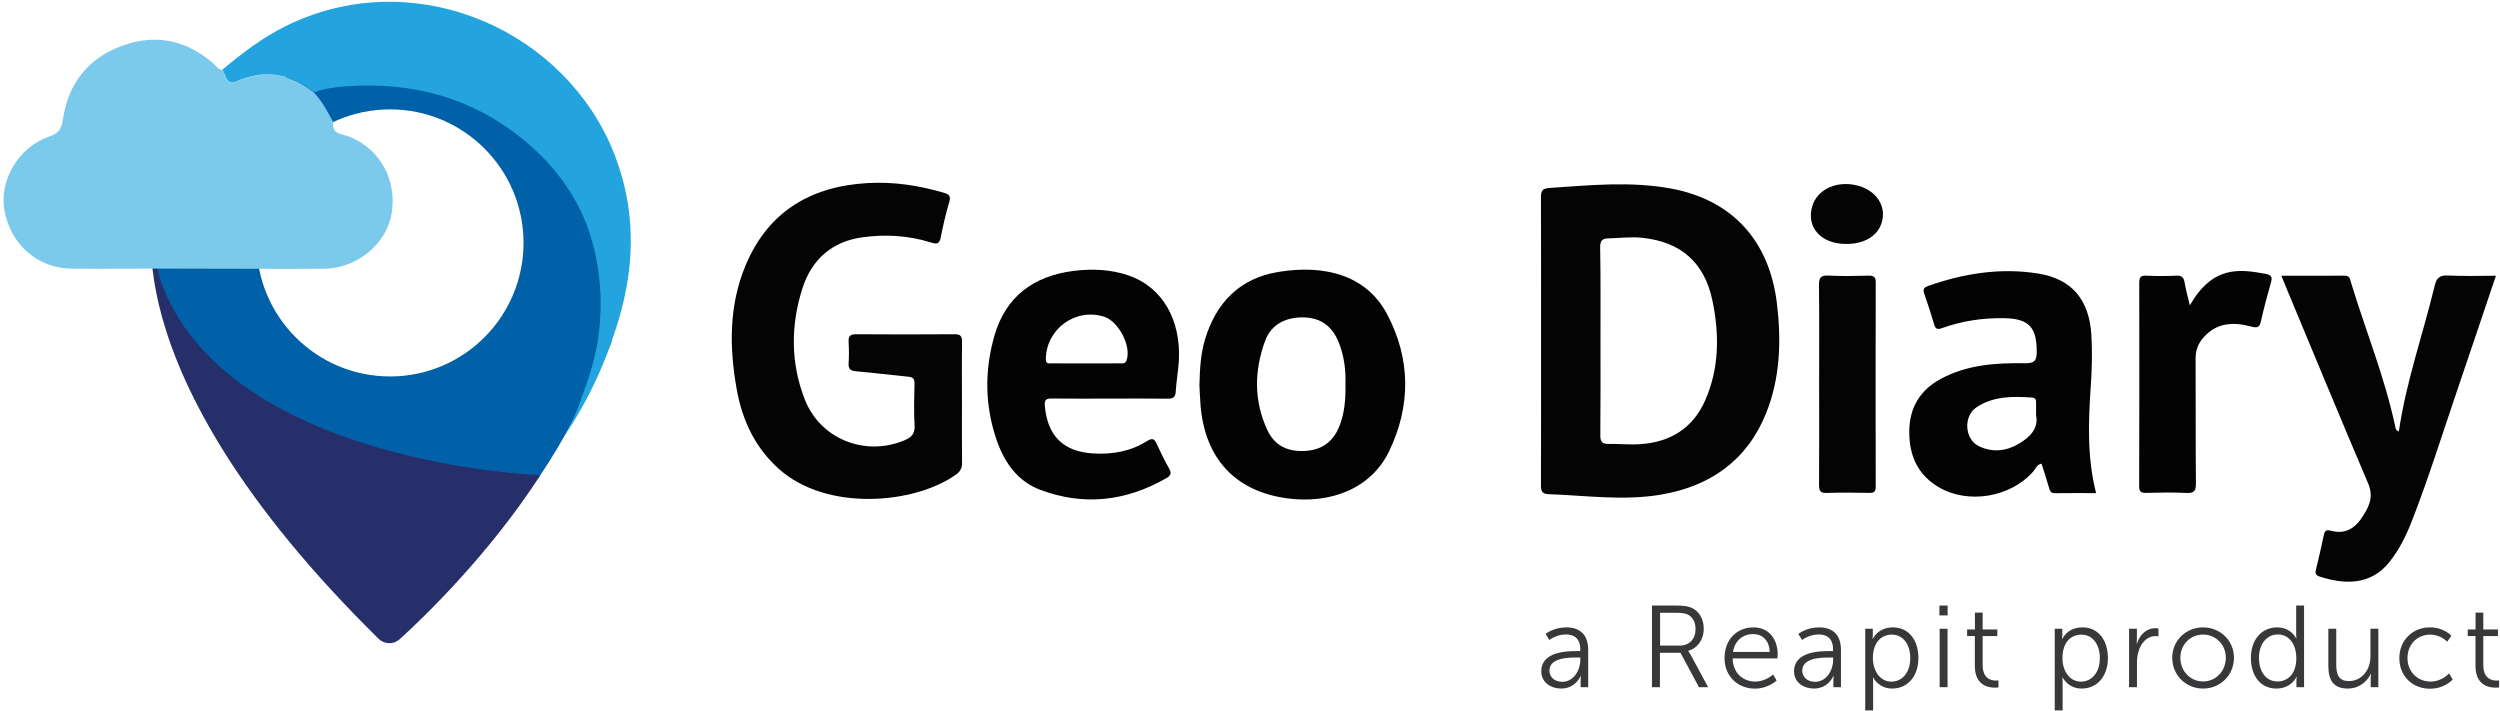 <svg width="401" height="114" viewBox="0 0 401 114" fill="none" xmlns="http://www.w3.org/2000/svg">
<path d="M97.834 36.087L89.722 23.503L68.405 11.885L47.872 11.219C47.872 11.219 22.349 25.907 25.223 44.922C28.096 63.936 75.393 89.249 82.603 81.46C89.983 73.489 97.899 55.298 98.056 54.971L97.834 36.087ZM62.566 60.381C50.745 60.381 41.158 50.789 41.158 38.962C41.158 27.136 50.745 17.544 62.566 17.544C74.387 17.544 83.975 27.136 83.975 38.962C83.962 50.802 74.387 60.381 62.566 60.381Z" fill="#0061A8"/>
<path d="M247.183 54.566C247.183 46.947 247.196 39.328 247.17 31.71C247.17 30.73 247.301 30.233 248.463 30.154C254.994 29.71 261.538 29.044 268.043 30.246C277.852 32.062 283.796 38.61 285.01 48.62C285.742 54.657 285.559 60.617 283.273 66.301C280.203 73.907 274.26 78.036 266.306 79.356C260.336 80.349 254.354 79.474 248.372 79.265C247.301 79.226 247.157 78.69 247.17 77.762C247.196 70.026 247.183 62.302 247.183 54.566ZM256.718 54.487C256.718 59.584 256.744 64.681 256.692 69.764C256.679 70.731 256.888 71.215 257.946 71.202C259.683 71.176 261.42 71.359 263.145 71.241C267.938 70.914 271.557 68.666 273.516 64.21C275.776 59.061 275.802 53.651 274.678 48.241C273.398 42.086 269.61 38.793 263.393 38.139C261.603 37.956 259.814 38.191 258.024 38.231C256.953 38.257 256.653 38.636 256.666 39.707C256.757 44.647 256.718 49.574 256.718 54.487Z" fill="#040404"/>
<path d="M154.3 64.602C154.3 67.791 154.274 70.993 154.313 74.181C154.326 75.057 154.065 75.606 153.333 76.129C146.711 80.859 132.565 82.114 124.885 75.174C121.11 71.777 119.072 67.425 118.184 62.525C116.969 55.768 116.891 49.025 119.595 42.556C123.239 33.866 130.135 29.854 139.279 29.358C143.38 29.135 147.416 29.75 151.374 30.913C152.223 31.161 152.55 31.435 152.262 32.389C151.714 34.258 151.27 36.166 150.891 38.087C150.682 39.172 150.238 39.185 149.297 38.884C145.718 37.773 142.022 37.551 138.338 38.061C133.427 38.74 130.175 41.642 128.699 46.281C126.818 52.201 126.805 58.212 129.077 64.04C131.559 70.431 138.769 73.28 145.065 70.627C146.149 70.169 146.776 69.621 146.698 68.275C146.567 66.04 146.633 63.792 146.685 61.557C146.698 60.786 146.476 60.486 145.679 60.42C142.897 60.159 140.115 59.793 137.333 59.558C136.405 59.48 136.053 59.192 136.118 58.251C136.196 57.14 136.183 56.004 136.118 54.893C136.066 53.991 136.288 53.612 137.293 53.612C142.557 53.651 147.821 53.651 153.085 53.612C154.039 53.599 154.326 53.886 154.313 54.84C154.261 58.108 154.3 61.348 154.3 64.602Z" fill="#040404"/>
<path d="M192.388 61.806C192.454 59.153 192.584 56.735 193.29 54.422C195.079 48.515 198.867 44.621 205.058 43.615C212.53 42.399 219.152 44.15 222.457 50.332C226.297 57.532 226.336 65.125 222.783 72.443C219.962 78.258 213.523 80.924 206.352 79.918C198.149 78.781 193.29 73.554 192.571 65.086C192.48 63.91 192.441 62.733 192.388 61.806ZM215.808 61.623C215.887 59.401 215.612 57.088 214.711 54.866C213.627 52.227 211.746 50.907 208.899 50.907C206.13 50.92 203.883 52.07 202.916 54.697C201.166 59.479 201.101 64.341 203.308 69.032C204.497 71.554 206.652 72.495 209.369 72.326C211.968 72.169 213.771 70.914 214.777 68.51C215.678 66.353 215.848 64.079 215.808 61.623Z" fill="#030303"/>
<path d="M400.347 44.229C398.283 50.345 396.298 56.265 394.286 62.159C391.857 69.281 389.623 76.481 386.893 83.499C385.979 85.851 384.882 88.099 383.301 90.098C380.245 93.993 375.921 93.744 372.016 92.464C371.493 92.294 371.323 91.993 371.454 91.457C371.911 89.549 372.368 87.655 372.76 85.734C372.943 84.871 373.452 85.015 374.014 85.159C376.039 85.681 377.606 84.819 378.677 83.277C379.814 81.604 380.858 79.905 379.866 77.579C375.386 67.059 371.023 56.487 366.621 45.928C366.412 45.431 366.216 44.922 365.929 44.229C369.455 44.229 372.799 44.242 376.13 44.216C376.94 44.216 376.966 44.843 377.11 45.34C379.448 53.024 382.504 60.486 384.189 68.379C384.255 68.706 384.294 69.058 384.777 69.202C385.94 61.218 388.643 53.625 390.524 45.823C390.825 44.569 391.321 44.124 392.653 44.19C395.135 44.321 397.604 44.229 400.347 44.229Z" fill="#040404"/>
<path d="M177.968 63.936C174.886 63.936 171.803 63.962 168.72 63.923C167.767 63.91 167.506 64.132 167.597 65.138C168.015 69.921 170.549 72.43 175.33 72.731C178.425 72.927 181.364 72.404 184.003 70.731C184.917 70.156 185.204 70.47 185.57 71.267C186.171 72.587 186.811 73.894 187.529 75.148C187.987 75.945 187.751 76.311 187.046 76.717C180.607 80.402 173.867 81.186 166.892 78.585C163.326 77.252 161.197 74.338 159.943 70.823C157.957 65.217 157.879 59.493 159.512 53.821C161.327 47.535 165.834 44.268 172.169 43.458C175.134 43.079 178.099 43.197 180.972 44.164C186.393 45.993 189.489 51.273 189.084 57.977C188.979 59.597 188.679 61.205 188.587 62.812C188.535 63.805 188.078 63.962 187.216 63.949C184.133 63.91 181.051 63.936 177.968 63.936ZM174.089 58.29C175.93 58.29 177.772 58.303 179.614 58.277C180.032 58.277 180.476 58.408 180.698 57.794C181.508 55.559 179.444 51.534 177.067 50.789C172.482 49.352 167.806 52.789 167.754 57.585C167.741 58.46 168.276 58.277 168.733 58.277C170.523 58.303 172.299 58.29 174.089 58.29Z" fill="#030303"/>
<path d="M336.213 79.095C333.953 79.095 331.785 79.082 329.604 79.108C328.937 79.121 328.807 78.742 328.65 78.193C328.297 76.912 327.866 75.658 327.462 74.377C326.665 74.521 326.508 75.214 326.129 75.632C322.498 79.774 315.68 80.924 310.964 78.141C307.529 76.115 306.197 72.953 306.249 69.111C306.288 65.386 307.973 62.59 311.252 60.8C315.484 58.499 320.108 58.186 324.771 58.264C326.26 58.29 326.691 57.911 326.691 56.448C326.704 52.475 325.424 51.09 321.414 51.038C318.031 50.985 314.713 51.469 311.539 52.619C310.729 52.919 310.455 52.763 310.233 52.018C309.737 50.358 309.214 48.711 308.639 47.078C308.378 46.359 308.665 46.085 309.279 45.862C315.014 43.85 320.904 42.909 326.926 43.876C332.373 44.752 335.103 48.123 335.455 53.69C335.625 56.435 335.547 59.179 335.364 61.91C334.972 67.647 334.75 73.332 336.213 79.095ZM326.586 66.589C326.586 65.752 326.573 65.138 326.586 64.524C326.599 64.04 326.39 63.792 325.92 63.766C322.825 63.557 319.742 63.531 317.038 65.321C314.922 66.732 315.092 70.378 317.339 71.528C319.481 72.613 321.74 72.391 323.752 71.215C325.515 70.182 327.03 68.784 326.586 66.589Z" fill="#030303"/>
<path d="M351.247 48.973C354.904 42.648 359.058 43.118 363.421 43.928C364.309 44.098 364.518 44.425 364.27 45.275C363.682 47.365 363.107 49.482 362.637 51.599C362.415 52.606 361.945 52.593 361.109 52.384C358.327 51.639 355.662 51.691 353.533 54.03C352.632 55.01 352.161 56.121 352.175 57.519C352.214 64.184 352.161 70.849 352.227 77.514C352.24 78.781 351.913 79.134 350.659 79.069C348.543 78.964 346.401 79.004 344.272 79.056C343.449 79.069 343.11 78.925 343.123 77.984C343.162 67.124 343.149 56.252 343.136 45.392C343.136 44.556 343.292 44.177 344.233 44.216C345.853 44.294 347.485 44.294 349.105 44.216C349.967 44.177 350.268 44.504 350.411 45.301C350.594 46.438 350.908 47.561 351.247 48.973Z" fill="#030303"/>
<path d="M291.789 61.623C291.789 56.356 291.829 51.09 291.763 45.823C291.75 44.621 291.959 44.124 293.291 44.203C295.408 44.32 297.55 44.268 299.679 44.216C300.502 44.203 300.867 44.36 300.867 45.3C300.841 56.225 300.841 67.15 300.867 78.076C300.867 78.951 300.528 79.069 299.783 79.056C297.55 79.016 295.303 78.99 293.069 79.069C292.024 79.108 291.763 78.794 291.776 77.762C291.816 72.378 291.789 67.007 291.789 61.623Z" fill="#040404"/>
<path d="M296.152 39.133C292.077 39.133 289.674 36.453 290.692 33.056C291.528 30.272 294.82 28.848 298.177 29.828C301.037 30.664 302.579 33.108 301.847 35.643C301.22 37.826 299.078 39.133 296.152 39.133Z" fill="#040404"/>
<path d="M252.956 104.434H253.479V104.186C253.479 102.382 252.486 101.768 251.154 101.768C249.613 101.768 248.515 102.657 248.515 102.657L247.915 101.69C247.915 101.69 249.142 100.631 251.245 100.631C253.492 100.631 254.746 101.886 254.746 104.225V110.223H253.531V109.204C253.531 108.733 253.57 108.42 253.57 108.42H253.531C253.531 108.42 252.747 110.445 250.409 110.445C248.842 110.445 247.222 109.531 247.222 107.675C247.222 104.499 251.337 104.434 252.956 104.434ZM250.605 109.361C252.395 109.361 253.479 107.505 253.479 105.871V105.466H252.943C251.467 105.466 248.528 105.519 248.528 107.583C248.528 108.472 249.221 109.361 250.605 109.361Z" fill="#38373A"/>
<path d="M264.986 97.129H268.853C270.198 97.129 270.786 97.26 271.308 97.482C272.536 98.017 273.281 99.272 273.281 100.853C273.281 102.618 272.275 103.977 270.799 104.395V104.434C270.799 104.434 270.93 104.604 271.139 104.957L273.986 110.223H272.51L269.545 104.708H266.253V110.223H264.973V97.129H264.986ZM269.375 103.558C270.956 103.558 271.962 102.539 271.962 100.893C271.962 99.808 271.53 99.011 270.773 98.606C270.381 98.397 269.911 98.292 268.918 98.292H266.28V103.558H269.375Z" fill="#38373A"/>
<path d="M281.235 100.631C283.822 100.631 285.141 102.617 285.141 104.957C285.141 105.179 285.102 105.61 285.102 105.61H277.918C277.97 108.015 279.616 109.321 281.549 109.321C283.26 109.321 284.396 108.185 284.396 108.185L284.971 109.152C284.971 109.152 283.613 110.458 281.51 110.458C278.715 110.458 276.612 108.446 276.612 105.558C276.625 102.474 278.701 100.631 281.235 100.631ZM283.861 104.565C283.783 102.604 282.594 101.703 281.196 101.703C279.629 101.703 278.27 102.696 277.97 104.565H283.861Z" fill="#38373A"/>
<path d="M293.501 104.434H294.023V104.186C294.023 102.382 293.03 101.768 291.698 101.768C290.157 101.768 289.059 102.657 289.059 102.657L288.459 101.69C288.459 101.69 289.686 100.631 291.789 100.631C294.036 100.631 295.29 101.886 295.29 104.225V110.223H294.075V109.204C294.075 108.733 294.114 108.42 294.114 108.42H294.075C294.075 108.42 293.292 110.445 290.953 110.445C289.386 110.445 287.766 109.531 287.766 107.675C287.766 104.499 291.881 104.434 293.501 104.434ZM291.162 109.361C292.952 109.361 294.036 107.505 294.036 105.871V105.466H293.501C292.025 105.466 289.086 105.519 289.086 107.583C289.073 108.472 289.765 109.361 291.162 109.361Z" fill="#38373A"/>
<path d="M299.183 100.853H300.397V101.768C300.397 102.173 300.358 102.5 300.358 102.5H300.397C300.397 102.5 301.155 100.631 303.637 100.631C306.145 100.631 307.712 102.644 307.712 105.545C307.712 108.511 305.949 110.445 303.519 110.445C301.273 110.445 300.45 108.655 300.45 108.655H300.41C300.41 108.655 300.45 108.995 300.45 109.478V113.948H299.183V100.853ZM303.389 109.335C305.047 109.335 306.406 107.936 306.406 105.558C306.406 103.271 305.191 101.794 303.441 101.794C301.873 101.794 300.41 102.905 300.41 105.571C300.41 107.453 301.455 109.335 303.389 109.335Z" fill="#38373A"/>
<path d="M311.082 97.129H312.401V98.71H311.082V97.129ZM311.121 100.853H312.388V110.223H311.121V100.853Z" fill="#38373A"/>
<path d="M316.751 102.03H315.523V100.971H316.777V98.266H318.018V100.971H320.369V102.03H318.018V106.682C318.018 108.877 319.415 109.165 320.121 109.165C320.382 109.165 320.552 109.126 320.552 109.126V110.262C320.552 110.262 320.343 110.302 320.016 110.302C318.932 110.302 316.764 109.949 316.764 106.812V102.03H316.751Z" fill="#38373A"/>
<path d="M329.578 100.853H330.792V101.768C330.792 102.173 330.753 102.5 330.753 102.5H330.792C330.792 102.5 331.55 100.631 334.032 100.631C336.54 100.631 338.107 102.644 338.107 105.545C338.107 108.511 336.344 110.445 333.914 110.445C331.668 110.445 330.845 108.655 330.845 108.655H330.805C330.805 108.655 330.845 108.995 330.845 109.478V113.948H329.578V100.853ZM333.797 109.335C335.455 109.335 336.814 107.936 336.814 105.558C336.814 103.271 335.599 101.794 333.849 101.794C332.281 101.794 330.818 102.905 330.818 105.571C330.805 107.453 331.85 109.335 333.797 109.335Z" fill="#38373A"/>
<path d="M341.516 100.853H342.757V102.513C342.757 102.918 342.718 103.258 342.718 103.258H342.757C343.201 101.847 344.246 100.762 345.722 100.762C345.983 100.762 346.218 100.814 346.218 100.814V102.069C346.218 102.069 345.996 102.03 345.748 102.03C344.429 102.03 343.436 103.075 343.031 104.447C342.848 105.048 342.77 105.676 342.77 106.277V110.223H341.503V100.853H341.516Z" fill="#38373A"/>
<path d="M353.376 100.631C356.106 100.631 358.327 102.722 358.327 105.492C358.327 108.328 356.106 110.445 353.376 110.445C350.633 110.445 348.426 108.328 348.426 105.492C348.426 102.722 350.633 100.631 353.376 100.631ZM353.376 109.308C355.388 109.308 357.02 107.675 357.02 105.492C357.02 103.375 355.388 101.781 353.376 101.781C351.365 101.781 349.732 103.362 349.732 105.492C349.719 107.675 351.365 109.308 353.376 109.308Z" fill="#38373A"/>
<path d="M365.25 100.631C367.522 100.631 368.306 102.395 368.306 102.395H368.345C368.345 102.395 368.306 102.082 368.306 101.69V97.129H369.573V110.223H368.345V109.23C368.345 108.825 368.384 108.564 368.384 108.564H368.345C368.345 108.564 367.588 110.445 365.119 110.445C362.611 110.445 361.044 108.433 361.044 105.532C361.044 102.565 362.794 100.631 365.25 100.631ZM365.302 109.308C366.869 109.308 368.332 108.198 368.332 105.532C368.332 103.637 367.366 101.768 365.354 101.768C363.695 101.768 362.337 103.166 362.337 105.532C362.35 107.845 363.552 109.308 365.302 109.308Z" fill="#38373A"/>
<path d="M373.466 100.853H374.733V106.473C374.733 107.949 374.955 109.243 376.757 109.243C378.899 109.243 380.219 107.361 380.219 105.336V100.853H381.486V110.223H380.258V108.825C380.258 108.42 380.297 108.08 380.297 108.08H380.258C379.879 108.995 378.651 110.445 376.587 110.445C374.393 110.445 373.466 109.256 373.466 106.812V100.853Z" fill="#38373A"/>
<path d="M389.767 100.631C392.053 100.631 393.189 101.977 393.189 101.977L392.536 102.931C392.536 102.931 391.491 101.794 389.806 101.794C387.755 101.794 386.162 103.323 386.162 105.558C386.162 107.753 387.781 109.321 389.845 109.321C391.739 109.321 392.836 108.002 392.836 108.002L393.411 108.995C393.411 108.995 392.144 110.471 389.767 110.471C386.998 110.471 384.855 108.485 384.855 105.571C384.855 102.657 387.011 100.631 389.767 100.631Z" fill="#38373A"/>
<path d="M397.055 102.03H395.827V100.971H397.081V98.266H398.322V100.971H400.673V102.03H398.322V106.682C398.322 108.877 399.72 109.165 400.425 109.165C400.686 109.165 400.856 109.126 400.856 109.126V110.262C400.856 110.262 400.647 110.302 400.321 110.302C399.237 110.302 397.068 109.949 397.068 106.812V102.03H397.055Z" fill="#38373A"/>
<path d="M86.666 76.22C86.666 76.22 37.631 74.521 26.176 46.176C24.596 42.269 24.922 37.799 24.922 32.834C24.922 32.834 16.079 58.513 60.725 102.461C61.652 103.362 63.115 103.415 64.082 102.552C67.974 99.05 78.58 88.791 86.666 76.22Z" fill="#262F69"/>
<path d="M50.367 14.852C51.673 16.237 52.535 17.91 53.436 19.556C53.279 20.693 53.697 21.281 54.873 21.569C59.51 22.693 63.873 27.528 62.815 34.232C62.057 39.054 57.328 43.027 52.038 43.105C48.564 43.144 45.09 43.118 41.615 43.118C35.868 43.105 30.108 43.092 24.36 43.079C20.05 43.092 15.752 43.144 11.442 43.092C5.995 43.027 1.646 39.158 0.692 33.644C-0.131 28.861 3.043 23.529 7.915 21.895C9.483 21.373 9.875 20.628 10.123 19.007C10.959 13.453 14.055 9.441 19.358 7.429C24.791 5.364 29.768 6.331 34.183 10.147C34.64 10.539 34.967 11.114 35.633 11.232C36.26 12.016 36.247 13.858 37.892 13.114C42.464 11.023 46.553 11.846 50.367 14.852Z" fill="#7BC9EB"/>
<path d="M95.077 39.054C95.247 39.655 95.391 40.295 95.534 40.975C95.548 41.053 95.574 41.145 95.587 41.223C96.344 44.882 96.723 49.613 95.809 55.102C95.809 55.115 95.809 55.128 95.809 55.141C95.77 55.337 95.717 55.559 95.678 55.755C95.143 58.473 94.32 61.139 93.288 63.766C92.987 64.537 92.831 65.216 92.413 66.131C91.877 67.334 91.276 68.549 90.597 69.79C90.597 69.79 95.574 62.929 98.669 53.076C100.746 46.843 101.739 40.426 100.851 33.644C100.472 30.716 99.74 27.933 98.761 25.306C98.709 25.163 98.656 25.006 98.604 24.862C98.408 24.378 98.212 23.895 98.003 23.424C97.912 23.228 97.847 23.032 97.755 22.836V22.849C89.095 3.94 65.623 -5.6 45.847 4.175C42.098 6.031 38.82 8.54 35.646 11.193C36.273 11.977 36.26 13.819 37.906 13.074C42.477 11.01 46.566 11.82 50.393 14.825C51.973 14.211 53.658 13.989 55.304 13.858C66.25 13.035 76.138 15.727 84.602 22.954C89.069 26.77 92.282 31.226 94.215 36.31C94.228 36.349 94.241 36.401 94.267 36.44C94.568 37.316 94.829 38.178 95.077 39.054Z" fill="#23A4DE"/>
</svg>
